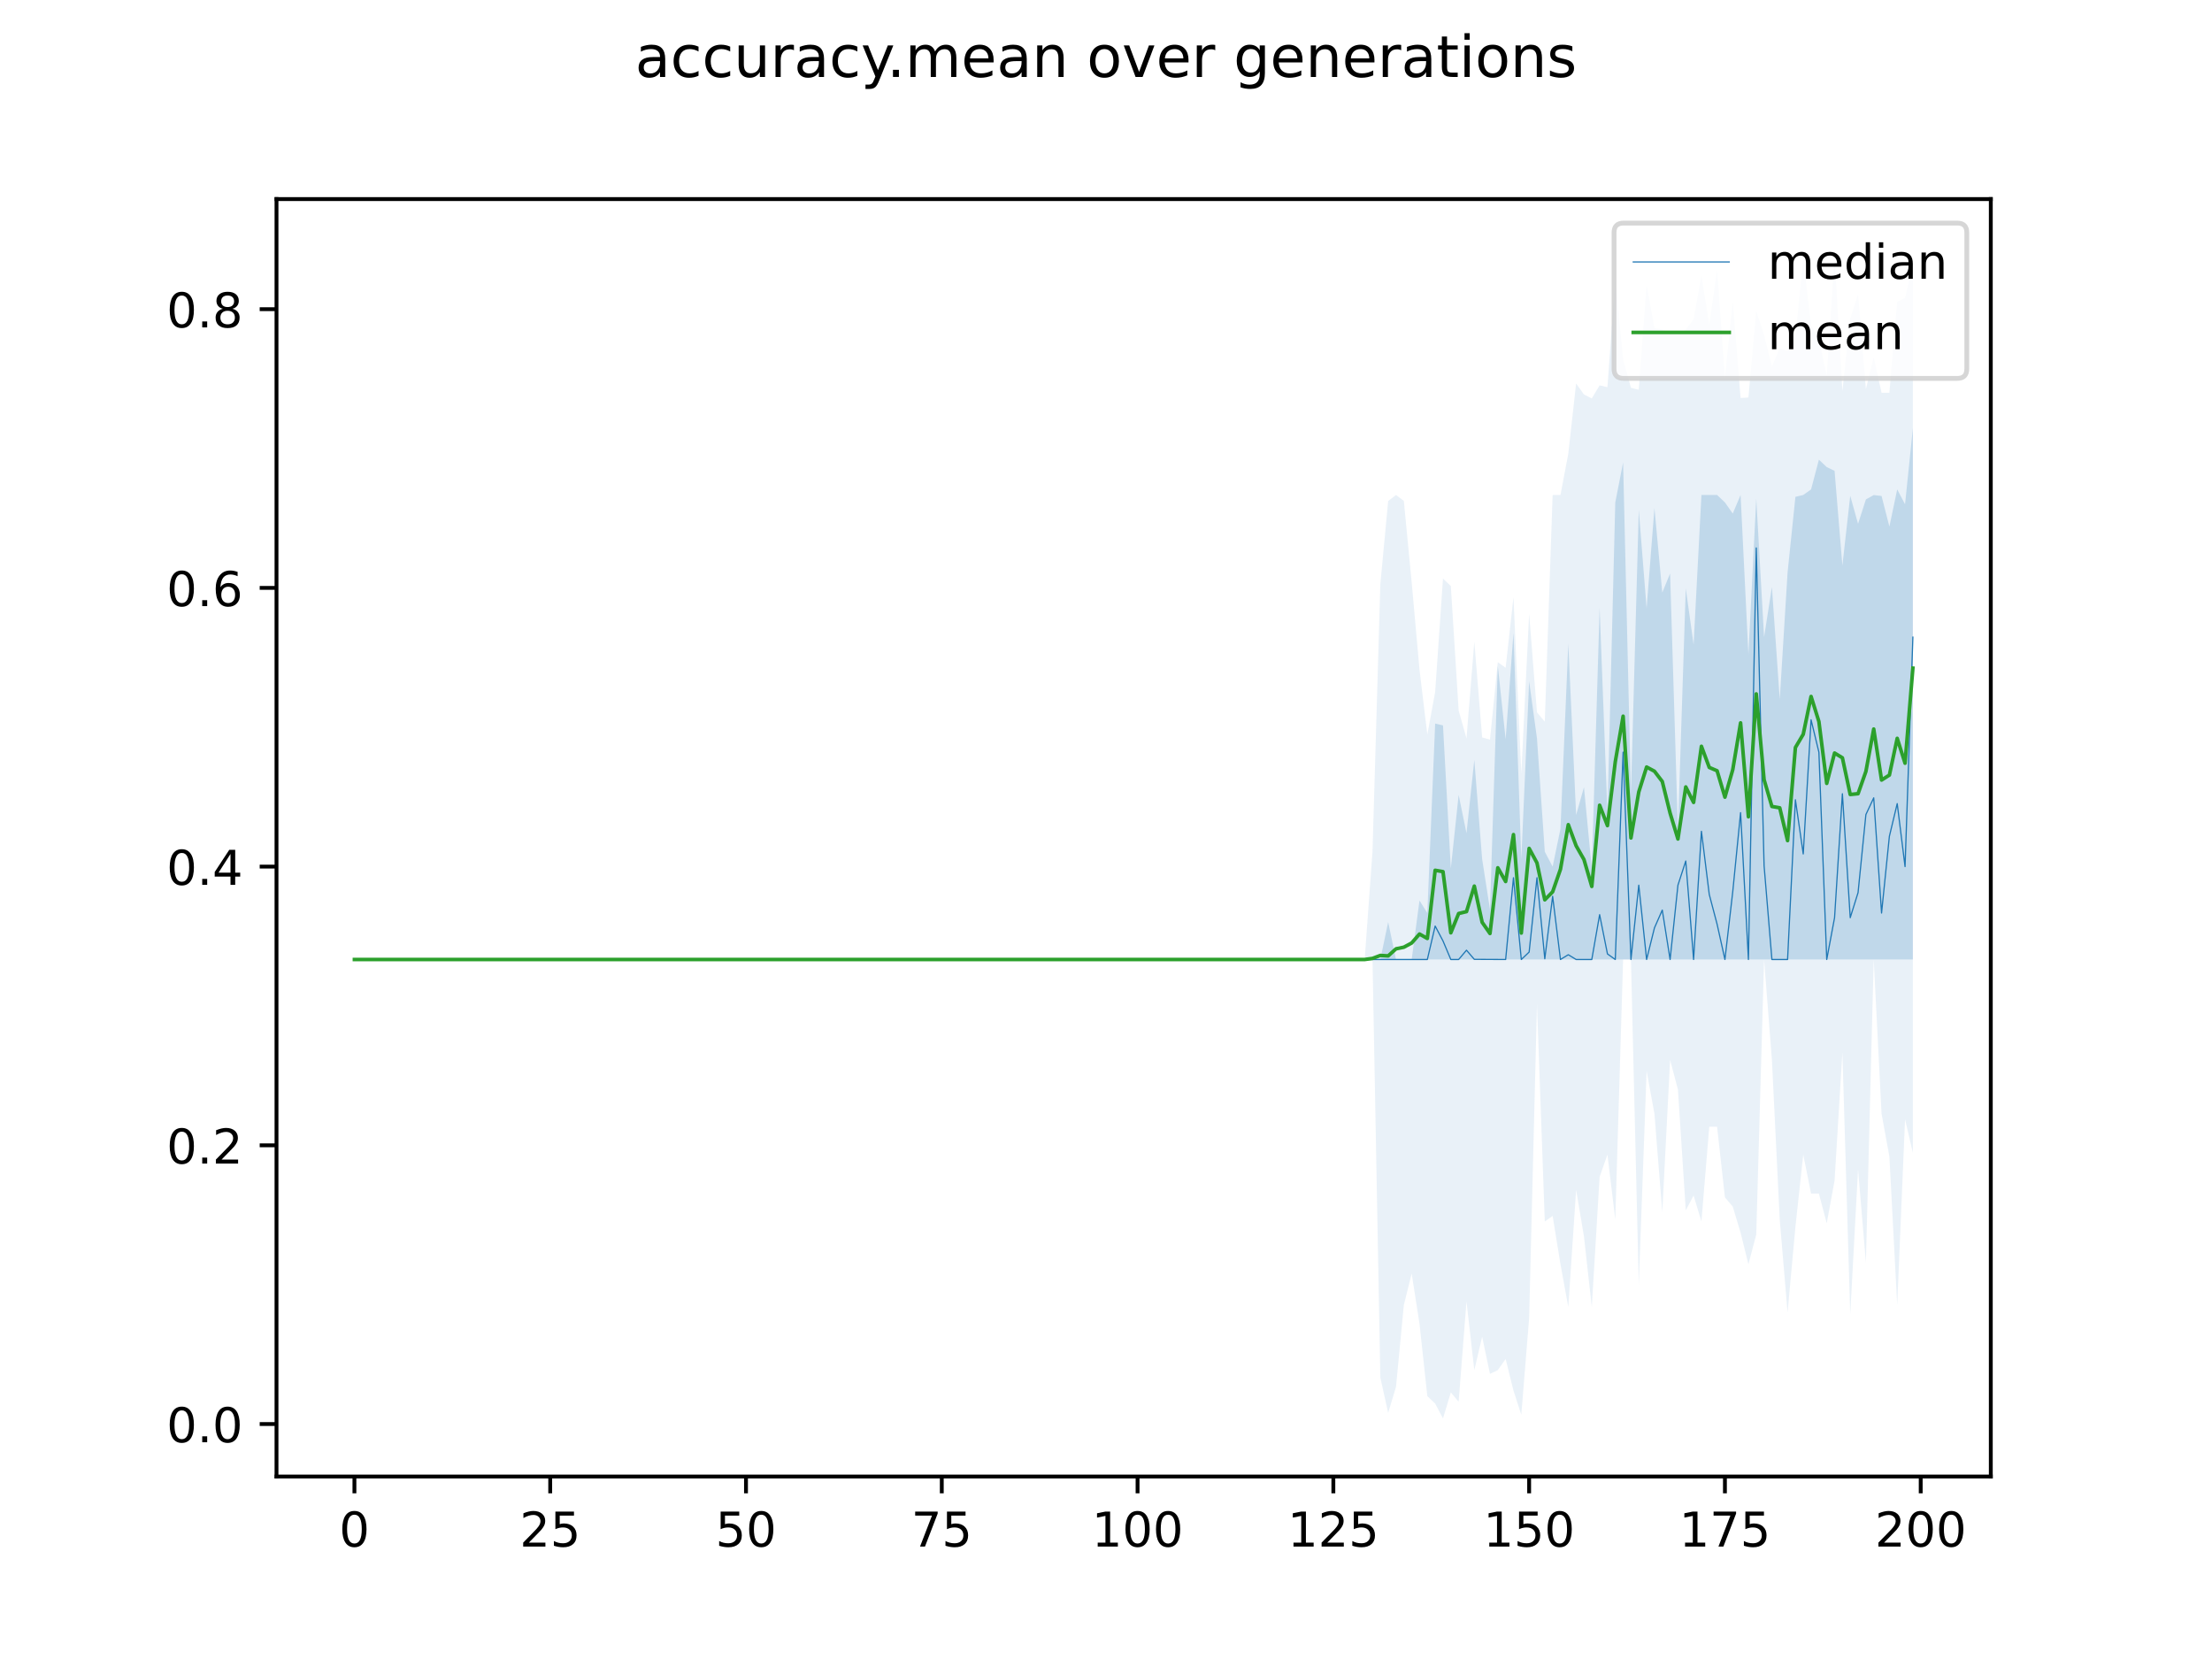 <?xml version="1.0" encoding="utf-8" standalone="no"?>
<!DOCTYPE svg PUBLIC "-//W3C//DTD SVG 1.1//EN"
  "http://www.w3.org/Graphics/SVG/1.1/DTD/svg11.dtd">
<!-- Created with matplotlib (https://matplotlib.org/) -->
<svg height="345.6pt" version="1.1" viewBox="0 0 460.8 345.6" width="460.8pt" xmlns="http://www.w3.org/2000/svg" xmlns:xlink="http://www.w3.org/1999/xlink">
 <defs>
  <style type="text/css">
*{stroke-linecap:butt;stroke-linejoin:round;}
  </style>
 </defs>
 <g id="figure_1">
  <g id="patch_1">
   <path d="M 0 345.6 
L 460.8 345.6 
L 460.8 0 
L 0 0 
z
" style="fill:#ffffff;"/>
  </g>
  <g id="axes_1">
   <g id="patch_2">
    <path d="M 57.6 307.584 
L 414.72 307.584 
L 414.72 41.472 
L 57.6 41.472 
z
" style="fill:#ffffff;"/>
   </g>
   <g id="PolyCollection_1">
    <path clip-path="url(#p738d21ac1e)" d="M 73.833 199.881 
L 73.833 199.881 
L 75.464 199.881 
L 77.096 199.881 
L 78.727 199.881 
L 80.358 199.881 
L 81.99 199.881 
L 83.621 199.881 
L 85.253 199.881 
L 86.884 199.881 
L 88.516 199.881 
L 90.147 199.881 
L 91.778 199.881 
L 93.41 199.881 
L 95.041 199.881 
L 96.673 199.881 
L 98.304 199.881 
L 99.936 199.881 
L 101.567 199.881 
L 103.198 199.881 
L 104.83 199.881 
L 106.461 199.881 
L 108.093 199.881 
L 109.724 199.881 
L 111.356 199.881 
L 112.987 199.881 
L 114.618 199.881 
L 116.25 199.881 
L 117.881 199.881 
L 119.513 199.881 
L 121.144 199.881 
L 122.776 199.881 
L 124.407 199.881 
L 126.038 199.881 
L 127.67 199.881 
L 129.301 199.881 
L 130.933 199.881 
L 132.564 199.881 
L 134.196 199.881 
L 135.827 199.881 
L 137.458 199.881 
L 139.09 199.881 
L 140.721 199.881 
L 142.353 199.881 
L 143.984 199.881 
L 145.616 199.881 
L 147.247 199.881 
L 148.879 199.881 
L 150.51 199.881 
L 152.141 199.881 
L 153.773 199.881 
L 155.404 199.881 
L 157.036 199.881 
L 158.667 199.881 
L 160.299 199.881 
L 161.93 199.881 
L 163.561 199.881 
L 165.193 199.881 
L 166.824 199.881 
L 168.456 199.881 
L 170.087 199.881 
L 171.719 199.881 
L 173.35 199.881 
L 174.981 199.881 
L 176.613 199.881 
L 178.244 199.881 
L 179.876 199.881 
L 181.507 199.881 
L 183.139 199.881 
L 184.77 199.881 
L 186.401 199.881 
L 188.033 199.881 
L 189.664 199.881 
L 191.296 199.881 
L 192.927 199.881 
L 194.559 199.881 
L 196.19 199.881 
L 197.821 199.881 
L 199.453 199.881 
L 201.084 199.881 
L 202.716 199.881 
L 204.347 199.881 
L 205.979 199.881 
L 207.61 199.881 
L 209.241 199.881 
L 210.873 199.881 
L 212.504 199.881 
L 214.136 199.881 
L 215.767 199.881 
L 217.399 199.881 
L 219.03 199.881 
L 220.661 199.881 
L 222.293 199.881 
L 223.924 199.881 
L 225.556 199.881 
L 227.187 199.881 
L 228.819 199.881 
L 230.45 199.881 
L 232.081 199.881 
L 233.713 199.881 
L 235.344 199.881 
L 236.976 199.881 
L 238.607 199.881 
L 240.239 199.881 
L 241.87 199.881 
L 243.501 199.881 
L 245.133 199.881 
L 246.764 199.881 
L 248.396 199.881 
L 250.027 199.881 
L 251.659 199.881 
L 253.29 199.881 
L 254.921 199.881 
L 256.553 199.881 
L 258.184 199.881 
L 259.816 199.881 
L 261.447 199.881 
L 263.079 199.881 
L 264.71 199.881 
L 266.341 199.881 
L 267.973 199.881 
L 269.604 199.881 
L 271.236 199.881 
L 272.867 199.881 
L 274.499 199.881 
L 276.13 199.881 
L 277.761 199.881 
L 279.393 199.881 
L 281.024 199.881 
L 282.656 199.881 
L 284.287 199.881 
L 285.919 199.881 
L 287.55 199.881 
L 289.181 199.881 
L 290.813 199.881 
L 292.444 199.881 
L 294.076 199.881 
L 295.707 199.881 
L 297.339 199.881 
L 298.97 199.881 
L 300.601 199.881 
L 302.233 199.881 
L 303.864 199.881 
L 305.496 199.881 
L 307.127 199.881 
L 308.759 199.881 
L 310.39 199.881 
L 312.021 199.881 
L 313.653 199.881 
L 315.284 199.881 
L 316.916 199.881 
L 318.547 199.881 
L 320.179 199.881 
L 321.81 199.881 
L 323.441 199.881 
L 325.073 199.881 
L 326.704 199.881 
L 328.336 199.881 
L 329.967 199.881 
L 331.599 199.881 
L 333.23 199.881 
L 334.862 199.881 
L 336.493 199.881 
L 338.124 199.881 
L 339.756 199.881 
L 341.387 199.881 
L 343.019 199.881 
L 344.65 199.881 
L 346.282 199.881 
L 347.913 199.881 
L 349.544 199.881 
L 351.176 199.881 
L 352.807 199.881 
L 354.439 199.881 
L 356.07 199.881 
L 357.702 199.881 
L 359.333 199.881 
L 360.964 199.881 
L 362.596 199.881 
L 364.227 199.881 
L 365.859 199.881 
L 367.49 199.881 
L 369.122 199.881 
L 370.753 199.881 
L 372.384 199.881 
L 374.016 199.881 
L 375.647 199.881 
L 377.279 199.881 
L 378.91 199.881 
L 380.542 199.881 
L 382.173 199.881 
L 383.804 199.881 
L 385.436 199.881 
L 387.067 199.881 
L 388.699 199.881 
L 390.33 199.881 
L 391.962 199.881 
L 393.593 199.881 
L 395.224 199.881 
L 396.856 199.881 
L 398.487 199.881 
L 398.487 89.179 
L 398.487 89.179 
L 396.856 105.049 
L 395.224 101.952 
L 393.593 109.693 
L 391.962 103.316 
L 390.33 103.13 
L 388.699 104.043 
L 387.067 109.113 
L 385.436 103.281 
L 383.804 117.822 
L 382.173 98.081 
L 380.542 97.302 
L 378.91 95.759 
L 377.279 101.952 
L 375.647 103.113 
L 374.016 103.5 
L 372.384 119.273 
L 370.753 145.691 
L 369.122 122.273 
L 367.49 132.724 
L 365.859 103.887 
L 364.227 136.305 
L 362.596 103.113 
L 360.964 106.984 
L 359.333 104.662 
L 357.702 103.113 
L 356.07 103.113 
L 354.439 103.113 
L 352.807 134.273 
L 351.176 122.564 
L 349.544 172.786 
L 347.913 119.467 
L 346.282 123.434 
L 344.65 105.823 
L 343.019 126.725 
L 341.387 106.21 
L 339.756 165.238 
L 338.124 96.339 
L 336.493 104.662 
L 334.862 169.248 
L 333.23 126.628 
L 331.599 180.915 
L 329.967 163.98 
L 328.336 169.786 
L 326.704 134.079 
L 325.073 172.666 
L 323.441 180.528 
L 321.81 177.431 
L 320.179 153.82 
L 318.547 141.917 
L 316.916 178.979 
L 315.284 131.853 
L 313.653 153.986 
L 312.021 138.724 
L 310.39 189.43 
L 308.759 178.979 
L 307.127 158.294 
L 305.496 173.56 
L 303.864 165.591 
L 302.233 180.915 
L 300.601 151.11 
L 298.97 150.735 
L 297.339 190.204 
L 295.707 187.592 
L 294.076 199.881 
L 292.444 199.881 
L 290.813 199.881 
L 289.181 192.071 
L 287.55 199.881 
L 285.919 199.881 
L 284.287 199.881 
L 282.656 199.881 
L 281.024 199.881 
L 279.393 199.881 
L 277.761 199.881 
L 276.13 199.881 
L 274.499 199.881 
L 272.867 199.881 
L 271.236 199.881 
L 269.604 199.881 
L 267.973 199.881 
L 266.341 199.881 
L 264.71 199.881 
L 263.079 199.881 
L 261.447 199.881 
L 259.816 199.881 
L 258.184 199.881 
L 256.553 199.881 
L 254.921 199.881 
L 253.29 199.881 
L 251.659 199.881 
L 250.027 199.881 
L 248.396 199.881 
L 246.764 199.881 
L 245.133 199.881 
L 243.501 199.881 
L 241.87 199.881 
L 240.239 199.881 
L 238.607 199.881 
L 236.976 199.881 
L 235.344 199.881 
L 233.713 199.881 
L 232.081 199.881 
L 230.45 199.881 
L 228.819 199.881 
L 227.187 199.881 
L 225.556 199.881 
L 223.924 199.881 
L 222.293 199.881 
L 220.661 199.881 
L 219.03 199.881 
L 217.399 199.881 
L 215.767 199.881 
L 214.136 199.881 
L 212.504 199.881 
L 210.873 199.881 
L 209.241 199.881 
L 207.61 199.881 
L 205.979 199.881 
L 204.347 199.881 
L 202.716 199.881 
L 201.084 199.881 
L 199.453 199.881 
L 197.821 199.881 
L 196.19 199.881 
L 194.559 199.881 
L 192.927 199.881 
L 191.296 199.881 
L 189.664 199.881 
L 188.033 199.881 
L 186.401 199.881 
L 184.77 199.881 
L 183.139 199.881 
L 181.507 199.881 
L 179.876 199.881 
L 178.244 199.881 
L 176.613 199.881 
L 174.981 199.881 
L 173.35 199.881 
L 171.719 199.881 
L 170.087 199.881 
L 168.456 199.881 
L 166.824 199.881 
L 165.193 199.881 
L 163.561 199.881 
L 161.93 199.881 
L 160.299 199.881 
L 158.667 199.881 
L 157.036 199.881 
L 155.404 199.881 
L 153.773 199.881 
L 152.141 199.881 
L 150.51 199.881 
L 148.879 199.881 
L 147.247 199.881 
L 145.616 199.881 
L 143.984 199.881 
L 142.353 199.881 
L 140.721 199.881 
L 139.09 199.881 
L 137.458 199.881 
L 135.827 199.881 
L 134.196 199.881 
L 132.564 199.881 
L 130.933 199.881 
L 129.301 199.881 
L 127.67 199.881 
L 126.038 199.881 
L 124.407 199.881 
L 122.776 199.881 
L 121.144 199.881 
L 119.513 199.881 
L 117.881 199.881 
L 116.25 199.881 
L 114.618 199.881 
L 112.987 199.881 
L 111.356 199.881 
L 109.724 199.881 
L 108.093 199.881 
L 106.461 199.881 
L 104.83 199.881 
L 103.198 199.881 
L 101.567 199.881 
L 99.936 199.881 
L 98.304 199.881 
L 96.673 199.881 
L 95.041 199.881 
L 93.41 199.881 
L 91.778 199.881 
L 90.147 199.881 
L 88.516 199.881 
L 86.884 199.881 
L 85.253 199.881 
L 83.621 199.881 
L 81.99 199.881 
L 80.358 199.881 
L 78.727 199.881 
L 77.096 199.881 
L 75.464 199.881 
L 73.833 199.881 
z
" style="fill:#1f77b4;fill-opacity:0.2;"/>
   </g>
   <g id="PolyCollection_2">
    <path clip-path="url(#p738d21ac1e)" d="M 73.833 199.881 
L 73.833 199.881 
L 75.464 199.881 
L 77.096 199.881 
L 78.727 199.881 
L 80.358 199.881 
L 81.99 199.881 
L 83.621 199.881 
L 85.253 199.881 
L 86.884 199.881 
L 88.516 199.881 
L 90.147 199.881 
L 91.778 199.881 
L 93.41 199.881 
L 95.041 199.881 
L 96.673 199.881 
L 98.304 199.881 
L 99.936 199.881 
L 101.567 199.881 
L 103.198 199.881 
L 104.83 199.881 
L 106.461 199.881 
L 108.093 199.881 
L 109.724 199.881 
L 111.356 199.881 
L 112.987 199.881 
L 114.618 199.881 
L 116.25 199.881 
L 117.881 199.881 
L 119.513 199.881 
L 121.144 199.881 
L 122.776 199.881 
L 124.407 199.881 
L 126.038 199.881 
L 127.67 199.881 
L 129.301 199.881 
L 130.933 199.881 
L 132.564 199.881 
L 134.196 199.881 
L 135.827 199.881 
L 137.458 199.881 
L 139.09 199.881 
L 140.721 199.881 
L 142.353 199.881 
L 143.984 199.881 
L 145.616 199.881 
L 147.247 199.881 
L 148.879 199.881 
L 150.51 199.881 
L 152.141 199.881 
L 153.773 199.881 
L 155.404 199.881 
L 157.036 199.881 
L 158.667 199.881 
L 160.299 199.881 
L 161.93 199.881 
L 163.561 199.881 
L 165.193 199.881 
L 166.824 199.881 
L 168.456 199.881 
L 170.087 199.881 
L 171.719 199.881 
L 173.35 199.881 
L 174.981 199.881 
L 176.613 199.881 
L 178.244 199.881 
L 179.876 199.881 
L 181.507 199.881 
L 183.139 199.881 
L 184.77 199.881 
L 186.401 199.881 
L 188.033 199.881 
L 189.664 199.881 
L 191.296 199.881 
L 192.927 199.881 
L 194.559 199.881 
L 196.19 199.881 
L 197.821 199.881 
L 199.453 199.881 
L 201.084 199.881 
L 202.716 199.881 
L 204.347 199.881 
L 205.979 199.881 
L 207.61 199.881 
L 209.241 199.881 
L 210.873 199.881 
L 212.504 199.881 
L 214.136 199.881 
L 215.767 199.881 
L 217.399 199.881 
L 219.03 199.881 
L 220.661 199.881 
L 222.293 199.881 
L 223.924 199.881 
L 225.556 199.881 
L 227.187 199.881 
L 228.819 199.881 
L 230.45 199.881 
L 232.081 199.881 
L 233.713 199.881 
L 235.344 199.881 
L 236.976 199.881 
L 238.607 199.881 
L 240.239 199.881 
L 241.87 199.881 
L 243.501 199.881 
L 245.133 199.881 
L 246.764 199.881 
L 248.396 199.881 
L 250.027 199.881 
L 251.659 199.881 
L 253.29 199.881 
L 254.921 199.881 
L 256.553 199.881 
L 258.184 199.881 
L 259.816 199.881 
L 261.447 199.881 
L 263.079 199.881 
L 264.71 199.881 
L 266.341 199.881 
L 267.973 199.881 
L 269.604 199.881 
L 271.236 199.881 
L 272.867 199.881 
L 274.499 199.881 
L 276.13 199.881 
L 277.761 199.881 
L 279.393 199.881 
L 281.024 199.881 
L 282.656 199.881 
L 284.287 199.881 
L 285.919 199.881 
L 287.55 286.972 
L 289.181 294.327 
L 290.813 288.908 
L 292.444 271.877 
L 294.076 265.296 
L 295.707 275.747 
L 297.339 290.843 
L 298.97 292.391 
L 300.601 295.488 
L 302.233 290.069 
L 303.864 292.004 
L 305.496 271.102 
L 307.127 285.424 
L 308.759 278.457 
L 310.39 286.198 
L 312.021 285.424 
L 313.653 283.102 
L 315.284 289.682 
L 316.916 294.714 
L 318.547 274.586 
L 320.179 209.171 
L 321.81 254.458 
L 323.441 253.297 
L 325.073 263.361 
L 326.704 272.264 
L 328.336 247.878 
L 329.967 257.555 
L 331.599 272.264 
L 333.23 245.169 
L 334.862 240.524 
L 336.493 254.071 
L 338.124 199.881 
L 339.756 199.881 
L 341.387 267.619 
L 343.019 223.106 
L 344.65 232.008 
L 346.282 252.523 
L 347.913 220.783 
L 349.544 226.976 
L 351.176 252.136 
L 352.807 249.039 
L 354.439 254.458 
L 356.07 234.718 
L 357.702 234.718 
L 359.333 249.426 
L 360.964 251.362 
L 362.596 256.781 
L 364.227 263.361 
L 365.859 257.168 
L 367.49 199.881 
L 369.122 220.783 
L 370.753 254.071 
L 372.384 273.425 
L 374.016 255.62 
L 375.647 240.524 
L 377.279 248.652 
L 378.91 248.652 
L 380.542 254.845 
L 382.173 245.943 
L 383.804 219.235 
L 385.436 273.812 
L 387.067 243.62 
L 388.699 262.974 
L 390.33 199.881 
L 391.962 232.008 
L 393.593 240.911 
L 395.224 271.877 
L 396.856 233.169 
L 398.487 240.137 
L 398.487 55.116 
L 398.487 55.116 
L 396.856 62.084 
L 395.224 62.858 
L 393.593 81.831 
L 391.962 81.824 
L 390.33 74.47 
L 388.699 81.05 
L 387.067 61.309 
L 385.436 66.341 
L 383.804 81.452 
L 382.173 53.568 
L 380.542 78.341 
L 378.91 70.599 
L 377.279 67.89 
L 375.647 53.955 
L 374.016 70.193 
L 372.384 73.161 
L 370.753 72.535 
L 369.122 76.35 
L 367.49 69.825 
L 365.859 64.793 
L 364.227 82.81 
L 362.596 82.91 
L 360.964 62.858 
L 359.333 78.728 
L 357.702 56.278 
L 356.07 67.668 
L 354.439 57.439 
L 352.807 66.496 
L 351.176 68.664 
L 349.544 69.623 
L 347.913 69.42 
L 346.282 68.645 
L 344.65 68.335 
L 343.019 59.374 
L 341.387 81.189 
L 339.756 80.792 
L 338.124 74.857 
L 336.493 58.213 
L 334.862 80.663 
L 333.23 80.276 
L 331.599 83.003 
L 329.967 82.174 
L 328.336 79.889 
L 326.704 94.52 
L 325.073 103.113 
L 323.441 103.113 
L 321.81 150.336 
L 320.179 148.401 
L 318.547 127.886 
L 316.916 161.131 
L 315.284 124.402 
L 313.653 139.111 
L 312.021 137.95 
L 310.39 154.082 
L 308.759 153.626 
L 307.127 133.692 
L 305.496 153.833 
L 303.864 148.014 
L 302.233 122.08 
L 300.601 120.531 
L 298.97 144.143 
L 297.339 153.046 
L 295.707 139.498 
L 294.076 121.306 
L 292.444 104.345 
L 290.813 103.113 
L 289.181 104.371 
L 287.55 121.693 
L 285.919 177.354 
L 284.287 199.881 
L 282.656 199.881 
L 281.024 199.881 
L 279.393 199.881 
L 277.761 199.881 
L 276.13 199.881 
L 274.499 199.881 
L 272.867 199.881 
L 271.236 199.881 
L 269.604 199.881 
L 267.973 199.881 
L 266.341 199.881 
L 264.71 199.881 
L 263.079 199.881 
L 261.447 199.881 
L 259.816 199.881 
L 258.184 199.881 
L 256.553 199.881 
L 254.921 199.881 
L 253.29 199.881 
L 251.659 199.881 
L 250.027 199.881 
L 248.396 199.881 
L 246.764 199.881 
L 245.133 199.881 
L 243.501 199.881 
L 241.87 199.881 
L 240.239 199.881 
L 238.607 199.881 
L 236.976 199.881 
L 235.344 199.881 
L 233.713 199.881 
L 232.081 199.881 
L 230.45 199.881 
L 228.819 199.881 
L 227.187 199.881 
L 225.556 199.881 
L 223.924 199.881 
L 222.293 199.881 
L 220.661 199.881 
L 219.03 199.881 
L 217.399 199.881 
L 215.767 199.881 
L 214.136 199.881 
L 212.504 199.881 
L 210.873 199.881 
L 209.241 199.881 
L 207.61 199.881 
L 205.979 199.881 
L 204.347 199.881 
L 202.716 199.881 
L 201.084 199.881 
L 199.453 199.881 
L 197.821 199.881 
L 196.19 199.881 
L 194.559 199.881 
L 192.927 199.881 
L 191.296 199.881 
L 189.664 199.881 
L 188.033 199.881 
L 186.401 199.881 
L 184.77 199.881 
L 183.139 199.881 
L 181.507 199.881 
L 179.876 199.881 
L 178.244 199.881 
L 176.613 199.881 
L 174.981 199.881 
L 173.35 199.881 
L 171.719 199.881 
L 170.087 199.881 
L 168.456 199.881 
L 166.824 199.881 
L 165.193 199.881 
L 163.561 199.881 
L 161.93 199.881 
L 160.299 199.881 
L 158.667 199.881 
L 157.036 199.881 
L 155.404 199.881 
L 153.773 199.881 
L 152.141 199.881 
L 150.51 199.881 
L 148.879 199.881 
L 147.247 199.881 
L 145.616 199.881 
L 143.984 199.881 
L 142.353 199.881 
L 140.721 199.881 
L 139.09 199.881 
L 137.458 199.881 
L 135.827 199.881 
L 134.196 199.881 
L 132.564 199.881 
L 130.933 199.881 
L 129.301 199.881 
L 127.67 199.881 
L 126.038 199.881 
L 124.407 199.881 
L 122.776 199.881 
L 121.144 199.881 
L 119.513 199.881 
L 117.881 199.881 
L 116.25 199.881 
L 114.618 199.881 
L 112.987 199.881 
L 111.356 199.881 
L 109.724 199.881 
L 108.093 199.881 
L 106.461 199.881 
L 104.83 199.881 
L 103.198 199.881 
L 101.567 199.881 
L 99.936 199.881 
L 98.304 199.881 
L 96.673 199.881 
L 95.041 199.881 
L 93.41 199.881 
L 91.778 199.881 
L 90.147 199.881 
L 88.516 199.881 
L 86.884 199.881 
L 85.253 199.881 
L 83.621 199.881 
L 81.99 199.881 
L 80.358 199.881 
L 78.727 199.881 
L 77.096 199.881 
L 75.464 199.881 
L 73.833 199.881 
z
" style="fill:#1f77b4;fill-opacity:0.1;"/>
   </g>
   <g id="matplotlib.axis_1">
    <g id="xtick_1">
     <g id="line2d_1">
      <defs>
       <path d="M 0 0 
L 0 3.5 
" id="mf883482071" style="stroke:#000000;stroke-width:0.8;"/>
      </defs>
      <g>
       <use style="stroke:#000000;stroke-width:0.8;" x="73.833" xlink:href="#mf883482071" y="307.584"/>
      </g>
     </g>
     <g id="text_1">
      <!-- 0 -->
      <defs>
       <path d="M 31.781 66.406 
Q 24.172 66.406 20.328 58.906 
Q 16.5 51.422 16.5 36.375 
Q 16.5 21.391 20.328 13.891 
Q 24.172 6.391 31.781 6.391 
Q 39.453 6.391 43.281 13.891 
Q 47.125 21.391 47.125 36.375 
Q 47.125 51.422 43.281 58.906 
Q 39.453 66.406 31.781 66.406 
z
M 31.781 74.219 
Q 44.047 74.219 50.516 64.516 
Q 56.984 54.828 56.984 36.375 
Q 56.984 17.969 50.516 8.266 
Q 44.047 -1.422 31.781 -1.422 
Q 19.531 -1.422 13.062 8.266 
Q 6.594 17.969 6.594 36.375 
Q 6.594 54.828 13.062 64.516 
Q 19.531 74.219 31.781 74.219 
z
" id="DejaVuSans-48"/>
      </defs>
      <g transform="translate(70.651 322.182)scale(0.1 -0.1)">
       <use xlink:href="#DejaVuSans-48"/>
      </g>
     </g>
    </g>
    <g id="xtick_2">
     <g id="line2d_2">
      <g>
       <use style="stroke:#000000;stroke-width:0.8;" x="114.618" xlink:href="#mf883482071" y="307.584"/>
      </g>
     </g>
     <g id="text_2">
      <!-- 25 -->
      <defs>
       <path d="M 19.188 8.297 
L 53.609 8.297 
L 53.609 0 
L 7.328 0 
L 7.328 8.297 
Q 12.938 14.109 22.625 23.891 
Q 32.328 33.688 34.812 36.531 
Q 39.547 41.844 41.422 45.531 
Q 43.312 49.219 43.312 52.781 
Q 43.312 58.594 39.234 62.25 
Q 35.156 65.922 28.609 65.922 
Q 23.969 65.922 18.812 64.312 
Q 13.672 62.703 7.812 59.422 
L 7.812 69.391 
Q 13.766 71.781 18.938 73 
Q 24.125 74.219 28.422 74.219 
Q 39.75 74.219 46.484 68.547 
Q 53.219 62.891 53.219 53.422 
Q 53.219 48.922 51.531 44.891 
Q 49.859 40.875 45.406 35.406 
Q 44.188 33.984 37.641 27.219 
Q 31.109 20.453 19.188 8.297 
z
" id="DejaVuSans-50"/>
       <path d="M 10.797 72.906 
L 49.516 72.906 
L 49.516 64.594 
L 19.828 64.594 
L 19.828 46.734 
Q 21.969 47.469 24.109 47.828 
Q 26.266 48.188 28.422 48.188 
Q 40.625 48.188 47.75 41.5 
Q 54.891 34.812 54.891 23.391 
Q 54.891 11.625 47.562 5.094 
Q 40.234 -1.422 26.906 -1.422 
Q 22.312 -1.422 17.547 -0.641 
Q 12.797 0.141 7.719 1.703 
L 7.719 11.625 
Q 12.109 9.234 16.797 8.062 
Q 21.484 6.891 26.703 6.891 
Q 35.156 6.891 40.078 11.328 
Q 45.016 15.766 45.016 23.391 
Q 45.016 31 40.078 35.438 
Q 35.156 39.891 26.703 39.891 
Q 22.75 39.891 18.812 39.016 
Q 14.891 38.141 10.797 36.281 
z
" id="DejaVuSans-53"/>
      </defs>
      <g transform="translate(108.256 322.182)scale(0.1 -0.1)">
       <use xlink:href="#DejaVuSans-50"/>
       <use x="63.623" xlink:href="#DejaVuSans-53"/>
      </g>
     </g>
    </g>
    <g id="xtick_3">
     <g id="line2d_3">
      <g>
       <use style="stroke:#000000;stroke-width:0.8;" x="155.404" xlink:href="#mf883482071" y="307.584"/>
      </g>
     </g>
     <g id="text_3">
      <!-- 50 -->
      <g transform="translate(149.042 322.182)scale(0.1 -0.1)">
       <use xlink:href="#DejaVuSans-53"/>
       <use x="63.623" xlink:href="#DejaVuSans-48"/>
      </g>
     </g>
    </g>
    <g id="xtick_4">
     <g id="line2d_4">
      <g>
       <use style="stroke:#000000;stroke-width:0.8;" x="196.19" xlink:href="#mf883482071" y="307.584"/>
      </g>
     </g>
     <g id="text_4">
      <!-- 75 -->
      <defs>
       <path d="M 8.203 72.906 
L 55.078 72.906 
L 55.078 68.703 
L 28.609 0 
L 18.312 0 
L 43.219 64.594 
L 8.203 64.594 
z
" id="DejaVuSans-55"/>
      </defs>
      <g transform="translate(189.827 322.182)scale(0.1 -0.1)">
       <use xlink:href="#DejaVuSans-55"/>
       <use x="63.623" xlink:href="#DejaVuSans-53"/>
      </g>
     </g>
    </g>
    <g id="xtick_5">
     <g id="line2d_5">
      <g>
       <use style="stroke:#000000;stroke-width:0.8;" x="236.976" xlink:href="#mf883482071" y="307.584"/>
      </g>
     </g>
     <g id="text_5">
      <!-- 100 -->
      <defs>
       <path d="M 12.406 8.297 
L 28.516 8.297 
L 28.516 63.922 
L 10.984 60.406 
L 10.984 69.391 
L 28.422 72.906 
L 38.281 72.906 
L 38.281 8.297 
L 54.391 8.297 
L 54.391 0 
L 12.406 0 
z
" id="DejaVuSans-49"/>
      </defs>
      <g transform="translate(227.432 322.182)scale(0.1 -0.1)">
       <use xlink:href="#DejaVuSans-49"/>
       <use x="63.623" xlink:href="#DejaVuSans-48"/>
       <use x="127.246" xlink:href="#DejaVuSans-48"/>
      </g>
     </g>
    </g>
    <g id="xtick_6">
     <g id="line2d_6">
      <g>
       <use style="stroke:#000000;stroke-width:0.8;" x="277.761" xlink:href="#mf883482071" y="307.584"/>
      </g>
     </g>
     <g id="text_6">
      <!-- 125 -->
      <g transform="translate(268.218 322.182)scale(0.1 -0.1)">
       <use xlink:href="#DejaVuSans-49"/>
       <use x="63.623" xlink:href="#DejaVuSans-50"/>
       <use x="127.246" xlink:href="#DejaVuSans-53"/>
      </g>
     </g>
    </g>
    <g id="xtick_7">
     <g id="line2d_7">
      <g>
       <use style="stroke:#000000;stroke-width:0.8;" x="318.547" xlink:href="#mf883482071" y="307.584"/>
      </g>
     </g>
     <g id="text_7">
      <!-- 150 -->
      <g transform="translate(309.003 322.182)scale(0.1 -0.1)">
       <use xlink:href="#DejaVuSans-49"/>
       <use x="63.623" xlink:href="#DejaVuSans-53"/>
       <use x="127.246" xlink:href="#DejaVuSans-48"/>
      </g>
     </g>
    </g>
    <g id="xtick_8">
     <g id="line2d_8">
      <g>
       <use style="stroke:#000000;stroke-width:0.8;" x="359.333" xlink:href="#mf883482071" y="307.584"/>
      </g>
     </g>
     <g id="text_8">
      <!-- 175 -->
      <g transform="translate(349.789 322.182)scale(0.1 -0.1)">
       <use xlink:href="#DejaVuSans-49"/>
       <use x="63.623" xlink:href="#DejaVuSans-55"/>
       <use x="127.246" xlink:href="#DejaVuSans-53"/>
      </g>
     </g>
    </g>
    <g id="xtick_9">
     <g id="line2d_9">
      <g>
       <use style="stroke:#000000;stroke-width:0.8;" x="400.119" xlink:href="#mf883482071" y="307.584"/>
      </g>
     </g>
     <g id="text_9">
      <!-- 200 -->
      <g transform="translate(390.575 322.182)scale(0.1 -0.1)">
       <use xlink:href="#DejaVuSans-50"/>
       <use x="63.623" xlink:href="#DejaVuSans-48"/>
       <use x="127.246" xlink:href="#DejaVuSans-48"/>
      </g>
     </g>
    </g>
   </g>
   <g id="matplotlib.axis_2">
    <g id="ytick_1">
     <g id="line2d_10">
      <defs>
       <path d="M 0 0 
L -3.5 0 
" id="me7ff15a698" style="stroke:#000000;stroke-width:0.8;"/>
      </defs>
      <g>
       <use style="stroke:#000000;stroke-width:0.8;" x="57.6" xlink:href="#me7ff15a698" y="296.649"/>
      </g>
     </g>
     <g id="text_10">
      <!-- 0.0 -->
      <defs>
       <path d="M 10.688 12.406 
L 21 12.406 
L 21 0 
L 10.688 0 
z
" id="DejaVuSans-46"/>
      </defs>
      <g transform="translate(34.697 300.448)scale(0.1 -0.1)">
       <use xlink:href="#DejaVuSans-48"/>
       <use x="63.623" xlink:href="#DejaVuSans-46"/>
       <use x="95.41" xlink:href="#DejaVuSans-48"/>
      </g>
     </g>
    </g>
    <g id="ytick_2">
     <g id="line2d_11">
      <g>
       <use style="stroke:#000000;stroke-width:0.8;" x="57.6" xlink:href="#me7ff15a698" y="238.588"/>
      </g>
     </g>
     <g id="text_11">
      <!-- 0.2 -->
      <g transform="translate(34.697 242.388)scale(0.1 -0.1)">
       <use xlink:href="#DejaVuSans-48"/>
       <use x="63.623" xlink:href="#DejaVuSans-46"/>
       <use x="95.41" xlink:href="#DejaVuSans-50"/>
      </g>
     </g>
    </g>
    <g id="ytick_3">
     <g id="line2d_12">
      <g>
       <use style="stroke:#000000;stroke-width:0.8;" x="57.6" xlink:href="#me7ff15a698" y="180.528"/>
      </g>
     </g>
     <g id="text_12">
      <!-- 0.4 -->
      <defs>
       <path d="M 37.797 64.312 
L 12.891 25.391 
L 37.797 25.391 
z
M 35.203 72.906 
L 47.609 72.906 
L 47.609 25.391 
L 58.016 25.391 
L 58.016 17.188 
L 47.609 17.188 
L 47.609 0 
L 37.797 0 
L 37.797 17.188 
L 4.891 17.188 
L 4.891 26.703 
z
" id="DejaVuSans-52"/>
      </defs>
      <g transform="translate(34.697 184.327)scale(0.1 -0.1)">
       <use xlink:href="#DejaVuSans-48"/>
       <use x="63.623" xlink:href="#DejaVuSans-46"/>
       <use x="95.41" xlink:href="#DejaVuSans-52"/>
      </g>
     </g>
    </g>
    <g id="ytick_4">
     <g id="line2d_13">
      <g>
       <use style="stroke:#000000;stroke-width:0.8;" x="57.6" xlink:href="#me7ff15a698" y="122.467"/>
      </g>
     </g>
     <g id="text_13">
      <!-- 0.6 -->
      <defs>
       <path d="M 33.016 40.375 
Q 26.375 40.375 22.484 35.828 
Q 18.609 31.297 18.609 23.391 
Q 18.609 15.531 22.484 10.953 
Q 26.375 6.391 33.016 6.391 
Q 39.656 6.391 43.531 10.953 
Q 47.406 15.531 47.406 23.391 
Q 47.406 31.297 43.531 35.828 
Q 39.656 40.375 33.016 40.375 
z
M 52.594 71.297 
L 52.594 62.312 
Q 48.875 64.062 45.094 64.984 
Q 41.312 65.922 37.594 65.922 
Q 27.828 65.922 22.672 59.328 
Q 17.531 52.734 16.797 39.406 
Q 19.672 43.656 24.016 45.922 
Q 28.375 48.188 33.594 48.188 
Q 44.578 48.188 50.953 41.516 
Q 57.328 34.859 57.328 23.391 
Q 57.328 12.156 50.688 5.359 
Q 44.047 -1.422 33.016 -1.422 
Q 20.359 -1.422 13.672 8.266 
Q 6.984 17.969 6.984 36.375 
Q 6.984 53.656 15.188 63.938 
Q 23.391 74.219 37.203 74.219 
Q 40.922 74.219 44.703 73.484 
Q 48.484 72.75 52.594 71.297 
z
" id="DejaVuSans-54"/>
      </defs>
      <g transform="translate(34.697 126.266)scale(0.1 -0.1)">
       <use xlink:href="#DejaVuSans-48"/>
       <use x="63.623" xlink:href="#DejaVuSans-46"/>
       <use x="95.41" xlink:href="#DejaVuSans-54"/>
      </g>
     </g>
    </g>
    <g id="ytick_5">
     <g id="line2d_14">
      <g>
       <use style="stroke:#000000;stroke-width:0.8;" x="57.6" xlink:href="#me7ff15a698" y="64.406"/>
      </g>
     </g>
     <g id="text_14">
      <!-- 0.8 -->
      <defs>
       <path d="M 31.781 34.625 
Q 24.75 34.625 20.719 30.859 
Q 16.703 27.094 16.703 20.516 
Q 16.703 13.922 20.719 10.156 
Q 24.75 6.391 31.781 6.391 
Q 38.812 6.391 42.859 10.172 
Q 46.922 13.969 46.922 20.516 
Q 46.922 27.094 42.891 30.859 
Q 38.875 34.625 31.781 34.625 
z
M 21.922 38.812 
Q 15.578 40.375 12.031 44.719 
Q 8.5 49.078 8.5 55.328 
Q 8.5 64.062 14.719 69.141 
Q 20.953 74.219 31.781 74.219 
Q 42.672 74.219 48.875 69.141 
Q 55.078 64.062 55.078 55.328 
Q 55.078 49.078 51.531 44.719 
Q 48 40.375 41.703 38.812 
Q 48.828 37.156 52.797 32.312 
Q 56.781 27.484 56.781 20.516 
Q 56.781 9.906 50.312 4.234 
Q 43.844 -1.422 31.781 -1.422 
Q 19.734 -1.422 13.25 4.234 
Q 6.781 9.906 6.781 20.516 
Q 6.781 27.484 10.781 32.312 
Q 14.797 37.156 21.922 38.812 
z
M 18.312 54.391 
Q 18.312 48.734 21.844 45.562 
Q 25.391 42.391 31.781 42.391 
Q 38.141 42.391 41.719 45.562 
Q 45.312 48.734 45.312 54.391 
Q 45.312 60.062 41.719 63.234 
Q 38.141 66.406 31.781 66.406 
Q 25.391 66.406 21.844 63.234 
Q 18.312 60.062 18.312 54.391 
z
" id="DejaVuSans-56"/>
      </defs>
      <g transform="translate(34.697 68.205)scale(0.1 -0.1)">
       <use xlink:href="#DejaVuSans-48"/>
       <use x="63.623" xlink:href="#DejaVuSans-46"/>
       <use x="95.41" xlink:href="#DejaVuSans-56"/>
      </g>
     </g>
    </g>
   </g>
   <g id="line2d_15">
    <path clip-path="url(#p738d21ac1e)" d="M 73.833 199.881 
L 297.339 199.881 
L 298.97 192.914 
L 300.601 196.01 
L 302.233 199.881 
L 303.864 199.881 
L 305.496 197.946 
L 307.127 199.849 
L 313.653 199.881 
L 315.284 182.85 
L 316.916 199.881 
L 318.547 198.333 
L 320.179 182.85 
L 321.81 199.734 
L 323.441 186.721 
L 325.073 199.881 
L 326.704 198.885 
L 328.336 199.881 
L 331.599 199.881 
L 333.23 190.543 
L 334.862 198.72 
L 336.493 199.881 
L 338.124 156.687 
L 339.756 199.881 
L 341.387 184.398 
L 343.019 199.881 
L 344.65 193.301 
L 346.282 189.585 
L 347.913 199.881 
L 349.544 184.398 
L 351.176 179.366 
L 352.807 199.881 
L 354.439 173.173 
L 356.07 186.334 
L 357.702 192.527 
L 359.333 199.881 
L 360.964 185.753 
L 362.596 169.29 
L 364.227 199.881 
L 365.859 114.145 
L 367.49 180.334 
L 369.122 199.881 
L 372.384 199.881 
L 374.016 166.611 
L 375.647 177.892 
L 377.279 149.949 
L 378.91 156.701 
L 380.542 199.881 
L 382.173 191.172 
L 383.804 165.354 
L 385.436 191.172 
L 387.067 185.947 
L 388.699 169.69 
L 390.33 166.206 
L 391.962 190.204 
L 393.593 174.211 
L 395.224 167.406 
L 396.856 180.528 
L 398.487 132.724 
L 398.487 132.724 
" style="fill:none;stroke:#1f77b4;stroke-linecap:square;stroke-width:0.25;"/>
   </g>
   <g id="line2d_16">
    <path clip-path="url(#p738d21ac1e)" d="M 73.833 199.881 
L 284.287 199.881 
L 285.919 199.656 
L 287.55 199.037 
L 289.181 199.131 
L 290.813 197.656 
L 292.444 197.32 
L 294.076 196.442 
L 295.707 194.576 
L 297.339 195.5 
L 298.97 181.299 
L 300.601 181.579 
L 302.233 194.32 
L 303.864 190.301 
L 305.496 189.907 
L 307.127 184.593 
L 308.759 192.138 
L 310.39 194.465 
L 312.021 180.777 
L 313.653 183.637 
L 315.284 173.861 
L 316.916 194.372 
L 318.547 176.739 
L 320.179 179.761 
L 321.81 187.45 
L 323.441 185.784 
L 325.073 181.081 
L 326.704 171.793 
L 328.336 176.192 
L 329.967 179.063 
L 331.599 184.661 
L 333.23 167.745 
L 334.862 171.992 
L 336.493 158.679 
L 338.124 149.198 
L 339.756 174.559 
L 341.387 164.976 
L 343.019 159.785 
L 344.65 160.66 
L 346.282 162.797 
L 347.913 169.388 
L 349.544 174.776 
L 351.176 163.936 
L 352.807 167.157 
L 354.439 155.468 
L 356.07 159.871 
L 357.702 160.567 
L 359.333 166.064 
L 360.964 160.336 
L 362.596 150.585 
L 364.227 170.15 
L 365.859 144.553 
L 367.49 162.428 
L 369.122 168.003 
L 370.753 168.282 
L 372.384 175.115 
L 374.016 155.72 
L 375.647 152.966 
L 377.279 145.085 
L 378.91 150.316 
L 380.542 163.196 
L 382.173 156.87 
L 383.804 157.864 
L 385.436 165.507 
L 387.067 165.342 
L 388.699 160.71 
L 390.33 151.873 
L 391.962 162.5 
L 393.593 161.466 
L 395.224 153.811 
L 396.856 158.991 
L 398.487 139.187 
L 398.487 139.187 
" style="fill:none;stroke:#2ca02c;stroke-linecap:square;stroke-width:0.75;"/>
   </g>
   <g id="patch_3">
    <path d="M 57.6 307.584 
L 57.6 41.472 
" style="fill:none;stroke:#000000;stroke-linecap:square;stroke-linejoin:miter;stroke-width:0.8;"/>
   </g>
   <g id="patch_4">
    <path d="M 414.72 307.584 
L 414.72 41.472 
" style="fill:none;stroke:#000000;stroke-linecap:square;stroke-linejoin:miter;stroke-width:0.8;"/>
   </g>
   <g id="patch_5">
    <path d="M 57.6 307.584 
L 414.72 307.584 
" style="fill:none;stroke:#000000;stroke-linecap:square;stroke-linejoin:miter;stroke-width:0.8;"/>
   </g>
   <g id="patch_6">
    <path d="M 57.6 41.472 
L 414.72 41.472 
" style="fill:none;stroke:#000000;stroke-linecap:square;stroke-linejoin:miter;stroke-width:0.8;"/>
   </g>
   <g id="legend_1">
    <g id="patch_7">
     <path d="M 338.234 78.828 
L 407.72 78.828 
Q 409.72 78.828 409.72 76.828 
L 409.72 48.472 
Q 409.72 46.472 407.72 46.472 
L 338.234 46.472 
Q 336.234 46.472 336.234 48.472 
L 336.234 76.828 
Q 336.234 78.828 338.234 78.828 
z
" style="fill:#ffffff;opacity:0.8;stroke:#cccccc;stroke-linejoin:miter;"/>
    </g>
    <g id="line2d_17">
     <path d="M 340.234 54.57 
L 360.234 54.57 
" style="fill:none;stroke:#1f77b4;stroke-linecap:square;stroke-width:0.25;"/>
    </g>
    <g id="line2d_18"/>
    <g id="text_15">
     <!-- median -->
     <defs>
      <path d="M 52 44.188 
Q 55.375 50.25 60.062 53.125 
Q 64.75 56 71.094 56 
Q 79.641 56 84.281 50.016 
Q 88.922 44.047 88.922 33.016 
L 88.922 0 
L 79.891 0 
L 79.891 32.719 
Q 79.891 40.578 77.094 44.375 
Q 74.312 48.188 68.609 48.188 
Q 61.625 48.188 57.562 43.547 
Q 53.516 38.922 53.516 30.906 
L 53.516 0 
L 44.484 0 
L 44.484 32.719 
Q 44.484 40.625 41.703 44.406 
Q 38.922 48.188 33.109 48.188 
Q 26.219 48.188 22.156 43.531 
Q 18.109 38.875 18.109 30.906 
L 18.109 0 
L 9.078 0 
L 9.078 54.688 
L 18.109 54.688 
L 18.109 46.188 
Q 21.188 51.219 25.484 53.609 
Q 29.781 56 35.688 56 
Q 41.656 56 45.828 52.969 
Q 50 49.953 52 44.188 
z
" id="DejaVuSans-109"/>
      <path d="M 56.203 29.594 
L 56.203 25.203 
L 14.891 25.203 
Q 15.484 15.922 20.484 11.062 
Q 25.484 6.203 34.422 6.203 
Q 39.594 6.203 44.453 7.469 
Q 49.312 8.734 54.109 11.281 
L 54.109 2.781 
Q 49.266 0.734 44.188 -0.344 
Q 39.109 -1.422 33.891 -1.422 
Q 20.797 -1.422 13.156 6.188 
Q 5.516 13.812 5.516 26.812 
Q 5.516 40.234 12.766 48.109 
Q 20.016 56 32.328 56 
Q 43.359 56 49.781 48.891 
Q 56.203 41.797 56.203 29.594 
z
M 47.219 32.234 
Q 47.125 39.594 43.094 43.984 
Q 39.062 48.391 32.422 48.391 
Q 24.906 48.391 20.391 44.141 
Q 15.875 39.891 15.188 32.172 
z
" id="DejaVuSans-101"/>
      <path d="M 45.406 46.391 
L 45.406 75.984 
L 54.391 75.984 
L 54.391 0 
L 45.406 0 
L 45.406 8.203 
Q 42.578 3.328 38.25 0.953 
Q 33.938 -1.422 27.875 -1.422 
Q 17.969 -1.422 11.734 6.484 
Q 5.516 14.406 5.516 27.297 
Q 5.516 40.188 11.734 48.094 
Q 17.969 56 27.875 56 
Q 33.938 56 38.25 53.625 
Q 42.578 51.266 45.406 46.391 
z
M 14.797 27.297 
Q 14.797 17.391 18.875 11.75 
Q 22.953 6.109 30.078 6.109 
Q 37.203 6.109 41.297 11.75 
Q 45.406 17.391 45.406 27.297 
Q 45.406 37.203 41.297 42.844 
Q 37.203 48.484 30.078 48.484 
Q 22.953 48.484 18.875 42.844 
Q 14.797 37.203 14.797 27.297 
z
" id="DejaVuSans-100"/>
      <path d="M 9.422 54.688 
L 18.406 54.688 
L 18.406 0 
L 9.422 0 
z
M 9.422 75.984 
L 18.406 75.984 
L 18.406 64.594 
L 9.422 64.594 
z
" id="DejaVuSans-105"/>
      <path d="M 34.281 27.484 
Q 23.391 27.484 19.188 25 
Q 14.984 22.516 14.984 16.5 
Q 14.984 11.719 18.141 8.906 
Q 21.297 6.109 26.703 6.109 
Q 34.188 6.109 38.703 11.406 
Q 43.219 16.703 43.219 25.484 
L 43.219 27.484 
z
M 52.203 31.203 
L 52.203 0 
L 43.219 0 
L 43.219 8.297 
Q 40.141 3.328 35.547 0.953 
Q 30.953 -1.422 24.312 -1.422 
Q 15.922 -1.422 10.953 3.297 
Q 6 8.016 6 15.922 
Q 6 25.141 12.172 29.828 
Q 18.359 34.516 30.609 34.516 
L 43.219 34.516 
L 43.219 35.406 
Q 43.219 41.609 39.141 45 
Q 35.062 48.391 27.688 48.391 
Q 23 48.391 18.547 47.266 
Q 14.109 46.141 10.016 43.891 
L 10.016 52.203 
Q 14.938 54.109 19.578 55.047 
Q 24.219 56 28.609 56 
Q 40.484 56 46.344 49.844 
Q 52.203 43.703 52.203 31.203 
z
" id="DejaVuSans-97"/>
      <path d="M 54.891 33.016 
L 54.891 0 
L 45.906 0 
L 45.906 32.719 
Q 45.906 40.484 42.875 44.328 
Q 39.844 48.188 33.797 48.188 
Q 26.516 48.188 22.312 43.547 
Q 18.109 38.922 18.109 30.906 
L 18.109 0 
L 9.078 0 
L 9.078 54.688 
L 18.109 54.688 
L 18.109 46.188 
Q 21.344 51.125 25.703 53.562 
Q 30.078 56 35.797 56 
Q 45.219 56 50.047 50.172 
Q 54.891 44.344 54.891 33.016 
z
" id="DejaVuSans-110"/>
     </defs>
     <g transform="translate(368.234 58.07)scale(0.1 -0.1)">
      <use xlink:href="#DejaVuSans-109"/>
      <use x="97.412" xlink:href="#DejaVuSans-101"/>
      <use x="158.936" xlink:href="#DejaVuSans-100"/>
      <use x="222.412" xlink:href="#DejaVuSans-105"/>
      <use x="250.195" xlink:href="#DejaVuSans-97"/>
      <use x="311.475" xlink:href="#DejaVuSans-110"/>
     </g>
    </g>
    <g id="line2d_19">
     <path d="M 340.234 69.249 
L 360.234 69.249 
" style="fill:none;stroke:#2ca02c;stroke-linecap:square;stroke-width:0.75;"/>
    </g>
    <g id="line2d_20"/>
    <g id="text_16">
     <!-- mean -->
     <g transform="translate(368.234 72.749)scale(0.1 -0.1)">
      <use xlink:href="#DejaVuSans-109"/>
      <use x="97.412" xlink:href="#DejaVuSans-101"/>
      <use x="158.936" xlink:href="#DejaVuSans-97"/>
      <use x="220.215" xlink:href="#DejaVuSans-110"/>
     </g>
    </g>
   </g>
  </g>
  <g id="text_17">
   <!-- accuracy.mean over generations -->
   <defs>
    <path d="M 48.781 52.594 
L 48.781 44.188 
Q 44.969 46.297 41.141 47.344 
Q 37.312 48.391 33.406 48.391 
Q 24.656 48.391 19.812 42.844 
Q 14.984 37.312 14.984 27.297 
Q 14.984 17.281 19.812 11.734 
Q 24.656 6.203 33.406 6.203 
Q 37.312 6.203 41.141 7.25 
Q 44.969 8.297 48.781 10.406 
L 48.781 2.094 
Q 45.016 0.344 40.984 -0.531 
Q 36.969 -1.422 32.422 -1.422 
Q 20.062 -1.422 12.781 6.344 
Q 5.516 14.109 5.516 27.297 
Q 5.516 40.672 12.859 48.328 
Q 20.219 56 33.016 56 
Q 37.156 56 41.109 55.141 
Q 45.062 54.297 48.781 52.594 
z
" id="DejaVuSans-99"/>
    <path d="M 8.5 21.578 
L 8.5 54.688 
L 17.484 54.688 
L 17.484 21.922 
Q 17.484 14.156 20.5 10.266 
Q 23.531 6.391 29.594 6.391 
Q 36.859 6.391 41.078 11.031 
Q 45.312 15.672 45.312 23.688 
L 45.312 54.688 
L 54.297 54.688 
L 54.297 0 
L 45.312 0 
L 45.312 8.406 
Q 42.047 3.422 37.719 1 
Q 33.406 -1.422 27.688 -1.422 
Q 18.266 -1.422 13.375 4.438 
Q 8.5 10.297 8.5 21.578 
z
M 31.109 56 
z
" id="DejaVuSans-117"/>
    <path d="M 41.109 46.297 
Q 39.594 47.172 37.812 47.578 
Q 36.031 48 33.891 48 
Q 26.266 48 22.188 43.047 
Q 18.109 38.094 18.109 28.812 
L 18.109 0 
L 9.078 0 
L 9.078 54.688 
L 18.109 54.688 
L 18.109 46.188 
Q 20.953 51.172 25.484 53.578 
Q 30.031 56 36.531 56 
Q 37.453 56 38.578 55.875 
Q 39.703 55.766 41.062 55.516 
z
" id="DejaVuSans-114"/>
    <path d="M 32.172 -5.078 
Q 28.375 -14.844 24.75 -17.812 
Q 21.141 -20.797 15.094 -20.797 
L 7.906 -20.797 
L 7.906 -13.281 
L 13.188 -13.281 
Q 16.891 -13.281 18.938 -11.516 
Q 21 -9.766 23.484 -3.219 
L 25.094 0.875 
L 2.984 54.688 
L 12.5 54.688 
L 29.594 11.922 
L 46.688 54.688 
L 56.203 54.688 
z
" id="DejaVuSans-121"/>
    <path id="DejaVuSans-32"/>
    <path d="M 30.609 48.391 
Q 23.391 48.391 19.188 42.75 
Q 14.984 37.109 14.984 27.297 
Q 14.984 17.484 19.156 11.844 
Q 23.344 6.203 30.609 6.203 
Q 37.797 6.203 41.984 11.859 
Q 46.188 17.531 46.188 27.297 
Q 46.188 37.016 41.984 42.703 
Q 37.797 48.391 30.609 48.391 
z
M 30.609 56 
Q 42.328 56 49.016 48.375 
Q 55.719 40.766 55.719 27.297 
Q 55.719 13.875 49.016 6.219 
Q 42.328 -1.422 30.609 -1.422 
Q 18.844 -1.422 12.172 6.219 
Q 5.516 13.875 5.516 27.297 
Q 5.516 40.766 12.172 48.375 
Q 18.844 56 30.609 56 
z
" id="DejaVuSans-111"/>
    <path d="M 2.984 54.688 
L 12.5 54.688 
L 29.594 8.797 
L 46.688 54.688 
L 56.203 54.688 
L 35.688 0 
L 23.484 0 
z
" id="DejaVuSans-118"/>
    <path d="M 45.406 27.984 
Q 45.406 37.75 41.375 43.109 
Q 37.359 48.484 30.078 48.484 
Q 22.859 48.484 18.828 43.109 
Q 14.797 37.75 14.797 27.984 
Q 14.797 18.266 18.828 12.891 
Q 22.859 7.516 30.078 7.516 
Q 37.359 7.516 41.375 12.891 
Q 45.406 18.266 45.406 27.984 
z
M 54.391 6.781 
Q 54.391 -7.172 48.188 -13.984 
Q 42 -20.797 29.203 -20.797 
Q 24.469 -20.797 20.266 -20.094 
Q 16.062 -19.391 12.109 -17.922 
L 12.109 -9.188 
Q 16.062 -11.328 19.922 -12.344 
Q 23.781 -13.375 27.781 -13.375 
Q 36.625 -13.375 41.016 -8.766 
Q 45.406 -4.156 45.406 5.172 
L 45.406 9.625 
Q 42.625 4.781 38.281 2.391 
Q 33.938 0 27.875 0 
Q 17.828 0 11.672 7.656 
Q 5.516 15.328 5.516 27.984 
Q 5.516 40.672 11.672 48.328 
Q 17.828 56 27.875 56 
Q 33.938 56 38.281 53.609 
Q 42.625 51.219 45.406 46.391 
L 45.406 54.688 
L 54.391 54.688 
z
" id="DejaVuSans-103"/>
    <path d="M 18.312 70.219 
L 18.312 54.688 
L 36.812 54.688 
L 36.812 47.703 
L 18.312 47.703 
L 18.312 18.016 
Q 18.312 11.328 20.141 9.422 
Q 21.969 7.516 27.594 7.516 
L 36.812 7.516 
L 36.812 0 
L 27.594 0 
Q 17.188 0 13.234 3.875 
Q 9.281 7.766 9.281 18.016 
L 9.281 47.703 
L 2.688 47.703 
L 2.688 54.688 
L 9.281 54.688 
L 9.281 70.219 
z
" id="DejaVuSans-116"/>
    <path d="M 44.281 53.078 
L 44.281 44.578 
Q 40.484 46.531 36.375 47.5 
Q 32.281 48.484 27.875 48.484 
Q 21.188 48.484 17.844 46.438 
Q 14.5 44.391 14.5 40.281 
Q 14.5 37.156 16.891 35.375 
Q 19.281 33.594 26.516 31.984 
L 29.594 31.297 
Q 39.156 29.25 43.188 25.516 
Q 47.219 21.781 47.219 15.094 
Q 47.219 7.469 41.188 3.016 
Q 35.156 -1.422 24.609 -1.422 
Q 20.219 -1.422 15.453 -0.562 
Q 10.688 0.297 5.422 2 
L 5.422 11.281 
Q 10.406 8.688 15.234 7.391 
Q 20.062 6.109 24.812 6.109 
Q 31.156 6.109 34.562 8.281 
Q 37.984 10.453 37.984 14.406 
Q 37.984 18.062 35.516 20.016 
Q 33.062 21.969 24.703 23.781 
L 21.578 24.516 
Q 13.234 26.266 9.516 29.906 
Q 5.812 33.547 5.812 39.891 
Q 5.812 47.609 11.281 51.797 
Q 16.75 56 26.812 56 
Q 31.781 56 36.172 55.266 
Q 40.578 54.547 44.281 53.078 
z
" id="DejaVuSans-115"/>
   </defs>
   <g transform="translate(132.309 16.03)scale(0.12 -0.12)">
    <use xlink:href="#DejaVuSans-97"/>
    <use x="61.279" xlink:href="#DejaVuSans-99"/>
    <use x="116.26" xlink:href="#DejaVuSans-99"/>
    <use x="171.24" xlink:href="#DejaVuSans-117"/>
    <use x="234.619" xlink:href="#DejaVuSans-114"/>
    <use x="275.732" xlink:href="#DejaVuSans-97"/>
    <use x="337.012" xlink:href="#DejaVuSans-99"/>
    <use x="391.992" xlink:href="#DejaVuSans-121"/>
    <use x="436.922" xlink:href="#DejaVuSans-46"/>
    <use x="468.709" xlink:href="#DejaVuSans-109"/>
    <use x="566.121" xlink:href="#DejaVuSans-101"/>
    <use x="627.645" xlink:href="#DejaVuSans-97"/>
    <use x="688.924" xlink:href="#DejaVuSans-110"/>
    <use x="752.303" xlink:href="#DejaVuSans-32"/>
    <use x="784.09" xlink:href="#DejaVuSans-111"/>
    <use x="845.271" xlink:href="#DejaVuSans-118"/>
    <use x="904.451" xlink:href="#DejaVuSans-101"/>
    <use x="965.975" xlink:href="#DejaVuSans-114"/>
    <use x="1007.088" xlink:href="#DejaVuSans-32"/>
    <use x="1038.875" xlink:href="#DejaVuSans-103"/>
    <use x="1102.352" xlink:href="#DejaVuSans-101"/>
    <use x="1163.875" xlink:href="#DejaVuSans-110"/>
    <use x="1227.254" xlink:href="#DejaVuSans-101"/>
    <use x="1288.777" xlink:href="#DejaVuSans-114"/>
    <use x="1329.891" xlink:href="#DejaVuSans-97"/>
    <use x="1391.17" xlink:href="#DejaVuSans-116"/>
    <use x="1430.379" xlink:href="#DejaVuSans-105"/>
    <use x="1458.162" xlink:href="#DejaVuSans-111"/>
    <use x="1519.344" xlink:href="#DejaVuSans-110"/>
    <use x="1582.723" xlink:href="#DejaVuSans-115"/>
   </g>
  </g>
 </g>
 <defs>
  <clipPath id="p738d21ac1e">
   <rect height="266.112" width="357.12" x="57.6" y="41.472"/>
  </clipPath>
 </defs>
</svg>
